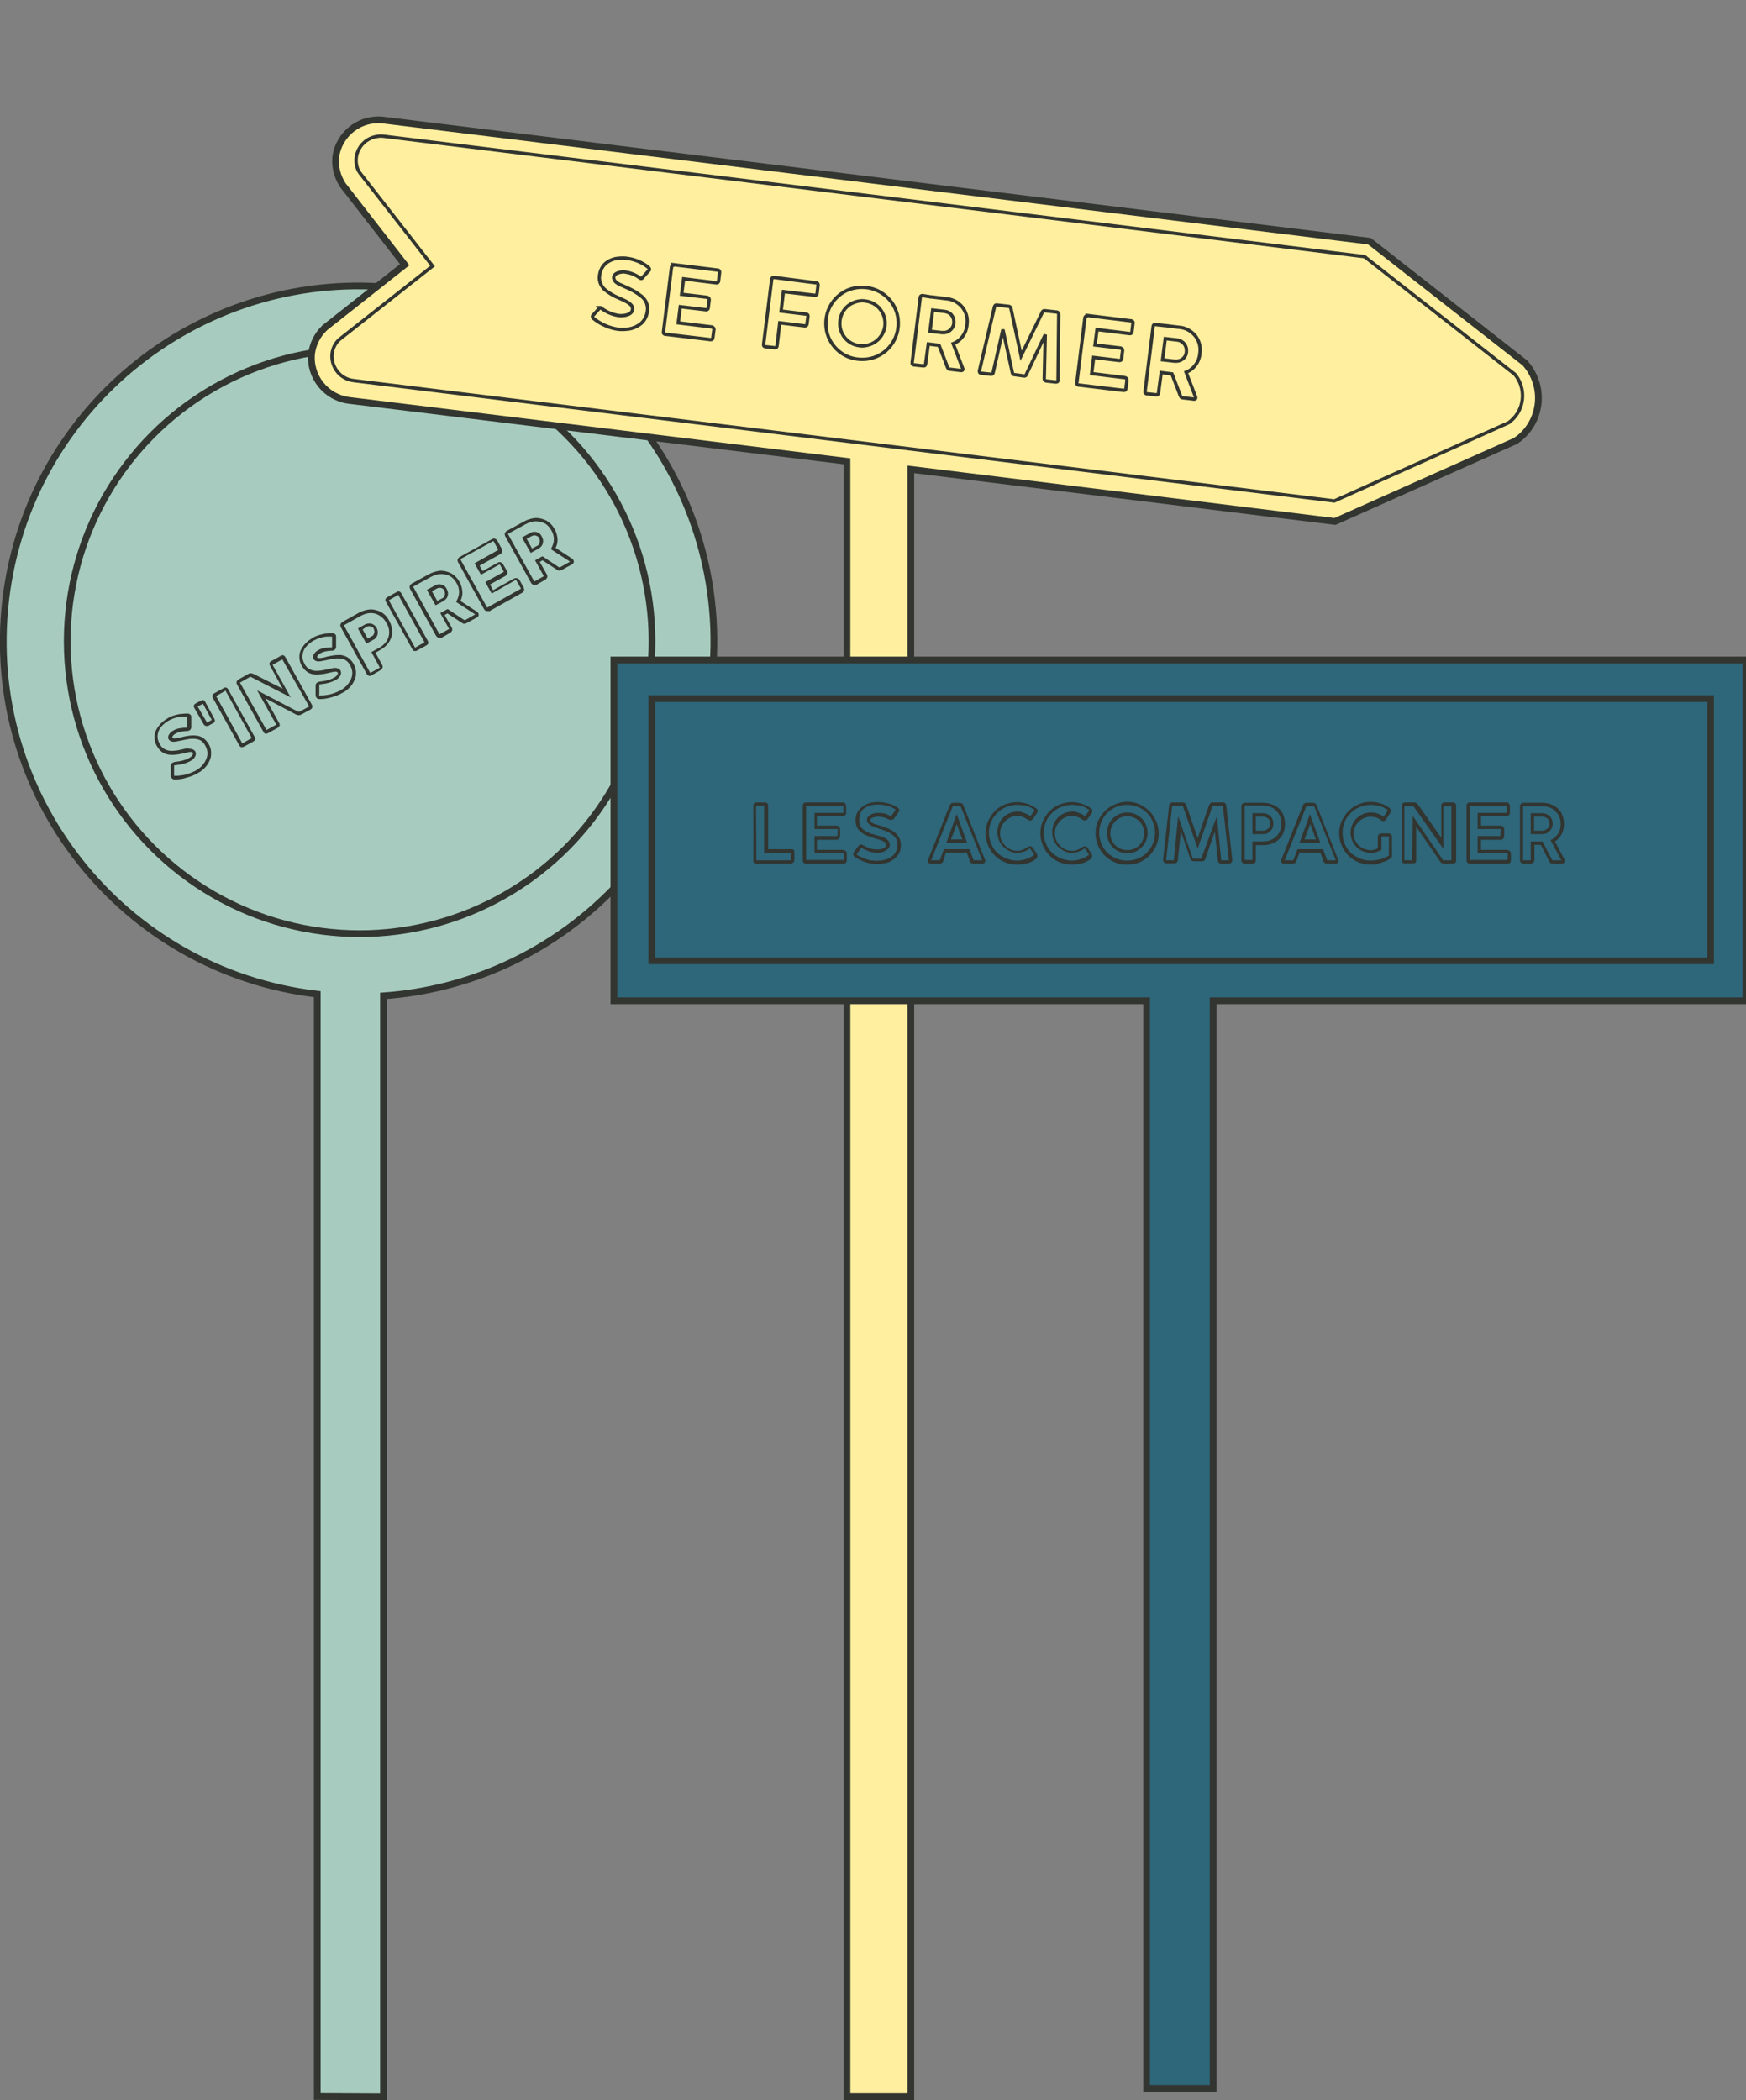 <?xml version="1.0" encoding="utf-8"?>
<!-- Generator: Adobe Illustrator 25.2.1, SVG Export Plug-In . SVG Version: 6.00 Build 0)  -->
<svg version="1.1" id="signs" xmlns="http://www.w3.org/2000/svg" xmlns:xlink="http://www.w3.org/1999/xlink" x="0px" y="0px"
	 viewBox="0 0 519.5 624.9" style="enable-background:new 0 0 519.5 624.9;" xml:space="preserve">
<rect x="0" y="0" width="519.5" height="624.9" fill="#808080" stroke="none"/>
<style type="text/css">
	.st0{fill:#A7CCBF;stroke:#323530;stroke-width:2;}
	.st1{fill:none;stroke:#323530;stroke-width:2;}
	.st2{enable-background:new    ;}
	.st3{fill:#323530;}
	.st4{fill:#FFEF9E;stroke:#323530;stroke-width:2;stroke-miterlimit:10;}
	.st5{fill:#FFEF9E;stroke:#323530;}
	.st6{fill:#2E667A;}
	.st7{fill:none;stroke:#323530;stroke-width:2;stroke-miterlimit:10;}
</style>
<g id="Groupe_CTA" transform="translate(-119 -968.16)">
	<g id="CTA_inspirer" class="sign" transform="translate(120 1053.275)">
		<path id="Union_11" class="st0" d="M93.4,538.7v-328c-58-6.8-99.5-59.3-92.7-117.3S60-6.1,118,0.7S217.4,60,210.7,118
			c-5.9,50.5-46.9,89.6-97.6,93.2v327.6L93.4,538.7L93.4,538.7z"/>
		<circle id="Ellipse_168" class="st1" cx="106" cy="105.7" r="87"/>
		<g class="st2">
			<path class="st3" d="M51.3,146.8c-0.1,0-0.3,0-0.4,0c-0.4,0-0.7-0.2-0.9-0.5l0,0c-0.1-0.2-0.2-0.4-0.2-0.7l0-2.8
				c0-0.4,0.2-0.8,0.6-1c0.2-0.1,0.3-0.1,0.6-0.2c0.8-0.1,1.6-0.2,2.3-0.4c0.7-0.2,1.4-0.4,2-0.8c0.4-0.2,0.8-0.5,1-0.9
				c0.2-0.3,0.1-0.5,0.1-0.6c-0.1-0.1-0.2-0.2-0.3-0.2c-0.2-0.1-0.6-0.1-1,0c-0.4,0.1-1,0.2-1.8,0.4c-1.3,0.3-2.3,0.4-3.2,0.4
				c-0.9,0-1.8-0.2-2.5-0.6c-0.7-0.4-1.4-1.1-1.9-2c-0.6-1-0.8-2.1-0.7-3.2c0.1-1.1,0.6-2,1.3-2.9c0.7-0.9,1.6-1.6,2.6-2.2
				c0.6-0.4,1.4-0.7,2.1-0.9c0.7-0.2,1.4-0.4,2.1-0.4c0.7-0.1,1.3-0.1,1.7-0.1c0.6,0,0.8,0.3,1,0.5c0.1,0.2,0.1,0.4,0.1,0.7l0,2.9
				c0,0.4-0.2,0.7-0.5,0.9c-0.2,0.1-0.4,0.2-0.7,0.2c-0.7,0-1.3,0.1-1.9,0.2c-0.5,0.1-1.1,0.3-1.6,0.6c-0.4,0.2-0.6,0.4-0.8,0.7
				c-0.2,0.3-0.1,0.4-0.1,0.5c0.1,0.2,0.4,0.2,0.6,0.2c0.5,0,1.2-0.1,2.2-0.4c1.3-0.3,2.4-0.5,3.3-0.5c0.9,0,1.8,0.1,2.6,0.5
				c0.8,0.4,1.5,1.1,2.1,2.1c0.6,1,0.8,2.1,0.7,3.3c-0.1,1.1-0.6,2.1-1.3,3.1c-0.7,0.9-1.6,1.7-2.8,2.3c-1,0.6-2.1,1-3.3,1.3
				C53.3,146.7,52.2,146.8,51.3,146.8z M55.5,137.7c0.2,0,0.4,0,0.6,0.1c0.4,0.1,0.8,0.3,1,0.7c0.2,0.4,0.3,0.9-0.1,1.6
				c-0.3,0.5-0.7,0.9-1.3,1.2c-0.7,0.4-1.5,0.7-2.3,0.9c-0.7,0.2-1.6,0.3-2.4,0.4c-0.1,0-0.2,0-0.2,0c0,0,0,0,0,0.1l0,2.8
				c0,0.1,0,0.2,0,0.2l0,0c0,0,0,0,0,0c1.1,0.1,2.2-0.1,3.3-0.3c1.1-0.3,2.1-0.7,3.1-1.2c1-0.6,1.8-1.2,2.4-2.1
				c0.6-0.8,1-1.7,1.1-2.6c0.1-0.9-0.1-1.8-0.6-2.7c-0.4-0.8-1-1.4-1.6-1.7c-0.7-0.3-1.4-0.4-2.2-0.4c-0.8,0-1.9,0.2-3.2,0.5
				c-1.1,0.2-1.9,0.4-2.4,0.4c-0.9,0-1.3-0.4-1.5-0.7c-0.2-0.3-0.3-0.8,0.1-1.5c0.3-0.4,0.6-0.8,1.2-1.1c0.6-0.4,1.3-0.6,1.9-0.7
				c0.6-0.1,1.3-0.2,2-0.2c0.2,0,0.3,0,0.3-0.1l0-3c0-0.2,0-0.2,0-0.2h0c0,0,0,0-0.2,0c-0.4,0-0.9,0-1.5,0c-0.6,0.1-1.3,0.2-1.9,0.4
				c-0.7,0.2-1.3,0.5-1.9,0.8c-0.9,0.5-1.7,1.2-2.3,1.9c-0.6,0.7-0.9,1.6-1,2.4c-0.1,0.9,0.1,1.7,0.6,2.6c0.4,0.8,0.9,1.3,1.5,1.6
				c0.6,0.3,1.2,0.5,2,0.5c0.8,0,1.9-0.1,3-0.4c0.8-0.2,1.4-0.3,1.9-0.4C55.1,137.7,55.3,137.7,55.5,137.7z"/>
			<path class="st3" d="M60.4,130.9c-0.2,0-0.3-0.1-0.4-0.1c-0.1-0.1-0.3-0.2-0.4-0.4l-2.8-4.9c-0.2-0.3-0.2-0.6-0.1-0.7
				c0-0.2,0.2-0.4,0.5-0.6l1.7-0.9c0.4-0.2,0.7-0.1,0.8,0c0.2,0.1,0.3,0.2,0.4,0.5l2.7,5c0.1,0.2,0.2,0.5,0.1,0.7
				c0,0.2-0.1,0.4-0.4,0.5l-1.6,0.9C60.7,130.9,60.5,130.9,60.4,130.9z M57.8,125.1l2.8,4.8l1.4-0.8l-2.6-4.8L57.8,125.1z"/>
			<path class="st3" d="M71,137.2c-0.1,0-0.2,0-0.2,0c-0.2,0-0.4-0.2-0.6-0.5l-7.9-14.2c-0.3-0.5-0.1-1,0.4-1.3l2.9-1.6
				c0.3-0.2,0.6-0.2,0.7-0.1c0.2,0,0.4,0.2,0.6,0.5l7.9,14.2c0.2,0.3,0.2,0.6,0.1,0.7c0,0.2-0.2,0.4-0.5,0.6l-2.9,1.6
				C71.3,137.1,71.2,137.2,71,137.2z M63.3,122l7.8,14.1l2.8-1.6l-7.8-14.1L63.3,122z"/>
			<path class="st3" d="M78.2,133.2c-0.1,0-0.2,0-0.2,0c-0.2,0-0.4-0.2-0.6-0.5l-7.9-14.2c-0.2-0.3-0.1-0.6-0.1-0.8
				c0.1-0.2,0.2-0.4,0.5-0.6l3-1.7c0.3-0.2,0.8-0.3,1.5,0l8.7,4.4l-3.8-6.9c-0.2-0.3-0.2-0.6-0.1-0.7c0-0.2,0.2-0.4,0.5-0.6l2.9-1.6
				c0.3-0.2,0.6-0.2,0.7-0.1h0c0.2,0,0.4,0.2,0.6,0.5l7.9,14.2c0.2,0.3,0.1,0.6,0.1,0.8c-0.1,0.2-0.2,0.4-0.5,0.6l-2.8,1.5
				c-0.3,0.2-0.9,0.3-1.5,0l-9.1-4.8l4.1,7.4c0.2,0.3,0.1,0.6,0.1,0.7c-0.1,0.2-0.2,0.4-0.5,0.6l-2.9,1.6
				C78.5,133.2,78.3,133.2,78.2,133.2z M73.6,116.3c-0.1,0-0.2,0-0.2,0l-3,1.7l7.9,14.1l2.9-1.6l-5.7-10.2l12.1,6.3
				c0.3,0.1,0.4,0.1,0.6,0l2.8-1.5L83,111.1l-2.9,1.6l5.4,9.7L74,116.5C73.8,116.4,73.7,116.3,73.6,116.3z"/>
			<path class="st3" d="M94.4,122.9c-0.1,0-0.3,0-0.4,0c-0.4,0-0.7-0.2-0.9-0.5l0,0c-0.1-0.2-0.2-0.4-0.2-0.7l0-2.8
				c0-0.4,0.2-0.8,0.6-1c0.2-0.1,0.3-0.1,0.6-0.2c0.8-0.1,1.6-0.2,2.3-0.4c0.7-0.2,1.4-0.4,2-0.8c0.4-0.2,0.8-0.5,1-0.9
				c0.2-0.3,0.1-0.5,0.1-0.6c-0.1-0.1-0.2-0.2-0.3-0.2c-0.2-0.1-0.6-0.1-1,0c-0.4,0.1-1.1,0.2-1.8,0.4c-1.3,0.3-2.4,0.4-3.2,0.4
				c-1,0-1.8-0.2-2.5-0.6c-0.7-0.4-1.4-1.1-1.9-2c-0.6-1-0.8-2.1-0.7-3.2c0.1-1.1,0.6-2,1.3-2.9c0.7-0.9,1.6-1.6,2.6-2.2
				c0.6-0.4,1.4-0.7,2.1-0.9c0.7-0.2,1.5-0.4,2.1-0.4c0.7-0.1,1.2-0.1,1.7-0.1c0.6,0,0.8,0.3,1,0.5c0.1,0.2,0.1,0.4,0.1,0.7l0,2.9
				c0,0.4-0.2,0.7-0.5,0.9c-0.2,0.1-0.4,0.2-0.7,0.2c-0.7,0-1.3,0.1-1.9,0.2c-0.5,0.1-1.1,0.3-1.6,0.6c-0.4,0.2-0.6,0.4-0.8,0.7
				c-0.2,0.3-0.1,0.4-0.1,0.5c0.1,0.2,0.4,0.2,0.6,0.2c0.5,0,1.2-0.1,2.2-0.4c1.3-0.3,2.4-0.5,3.3-0.5c0.9-0.1,1.8,0.1,2.6,0.5
				c0.8,0.4,1.5,1.1,2.1,2.1c0.6,1.1,0.8,2.1,0.7,3.3c-0.1,1.1-0.6,2.1-1.3,3.1c-0.7,0.9-1.6,1.7-2.8,2.3c-1,0.6-2.2,1-3.3,1.3
				C96.4,122.7,95.4,122.9,94.4,122.9z M93.9,121.8C93.9,121.9,93.9,121.9,93.9,121.8c1.1,0.1,2.2-0.1,3.3-0.3
				c1.1-0.3,2.1-0.7,3.1-1.2c1-0.6,1.8-1.2,2.4-2.1c0.6-0.8,1-1.7,1.1-2.6c0.1-0.9-0.1-1.8-0.6-2.7c-0.4-0.8-1-1.4-1.6-1.7
				c-0.7-0.3-1.4-0.4-2.2-0.4c-0.8,0-1.9,0.2-3.2,0.5c-1.1,0.2-1.9,0.4-2.4,0.4c-0.9,0-1.3-0.4-1.5-0.7c-0.2-0.3-0.3-0.8,0.1-1.5
				c0.3-0.4,0.6-0.8,1.2-1.1c0.6-0.4,1.3-0.6,1.9-0.7c0.6-0.1,1.3-0.2,2-0.2c0.2,0,0.3,0,0.3-0.1l0-2.9c0-0.2,0-0.2,0-0.2
				c0,0,0,0-0.2,0c-0.4,0-0.9,0-1.5,0c-0.6,0.1-1.3,0.2-1.9,0.4c-0.7,0.2-1.3,0.5-1.9,0.8c-0.9,0.5-1.7,1.2-2.3,1.9
				c-0.6,0.7-0.9,1.6-1,2.4c-0.1,0.9,0.1,1.7,0.6,2.6c0.4,0.8,0.9,1.3,1.5,1.6c0.6,0.3,1.2,0.5,2,0.5c0.8,0,1.8-0.1,3-0.4
				c0.8-0.2,1.4-0.3,1.9-0.4c0.5-0.1,0.9-0.1,1.3,0c0.4,0.1,0.8,0.3,1,0.7c0.2,0.4,0.3,0.9-0.1,1.6c-0.3,0.5-0.7,0.9-1.3,1.2
				c-0.7,0.4-1.5,0.7-2.3,0.9c-0.7,0.2-1.6,0.3-2.4,0.4c-0.1,0-0.2,0-0.2,0c0,0,0,0,0,0.1l0,2.8C93.9,121.8,93.9,121.8,93.9,121.8z"
				/>
			<path class="st3" d="M109.1,116c-0.1,0-0.2,0-0.3,0c-0.2-0.1-0.5-0.2-0.7-0.6l-7.7-13.9c-0.1-0.3-0.2-0.6-0.1-0.8
				c0.1-0.3,0.3-0.5,0.5-0.7l5-2.8c1.1-0.6,2.3-0.9,3.4-1l0,0c1.1,0,2.2,0.3,3.2,0.8c1,0.6,1.8,1.4,2.4,2.6c0.6,1.1,0.9,2.2,0.9,3.3
				c0,1.1-0.4,2.2-1,3.1c-0.6,0.9-1.5,1.7-2.6,2.3l-1.4,0.8l2,3.6c0.2,0.4,0.2,0.7,0.1,0.9c-0.1,0.2-0.2,0.5-0.6,0.7l-2.6,1.5
				C109.5,116,109.3,116,109.1,116z M109.3,97.3c-1,0-1.9,0.3-2.9,0.8l-5,2.8c-0.1,0.1-0.1,0.1,0,0.2l7.7,13.9
				c0,0.1,0.1,0.1,0.1,0.1l2.7-1.5c0.1,0,0.1-0.1,0.1-0.1l-2.5-4.6l2.2-1.2c1-0.5,1.7-1.2,2.3-2c0.5-0.8,0.8-1.7,0.8-2.6
				c0-0.9-0.2-1.9-0.8-2.8c-0.5-1-1.2-1.7-2-2.2C111.1,97.5,110.2,97.3,109.3,97.3L109.3,97.3z M108,106.4l-2.5-4.5l2.1-1.2
				c0.4-0.2,0.9-0.3,1.3-0.3c0.5,0,0.9,0.1,1.3,0.4c0.4,0.2,0.7,0.6,0.9,1c0.2,0.4,0.3,0.9,0.3,1.3c0,0.4-0.1,0.9-0.4,1.3l0,0
				c-0.2,0.4-0.6,0.7-1,0.9L108,106.4z M106.9,102.2l1.5,2.7l1.2-0.7c0.3-0.1,0.5-0.3,0.6-0.6l0,0c0.1-0.2,0.2-0.5,0.2-0.8
				c0-0.3-0.1-0.5-0.2-0.8c-0.1-0.3-0.3-0.5-0.6-0.6c-0.2-0.1-0.5-0.2-0.8-0.2c-0.3,0-0.5,0.1-0.8,0.2L106.9,102.2z"/>
			<path class="st3" d="M122.5,108.6c-0.1,0-0.2,0-0.2,0c-0.2,0-0.4-0.2-0.6-0.5l-7.9-14.2c-0.2-0.3-0.2-0.6-0.1-0.7
				c0-0.2,0.2-0.4,0.5-0.6l2.9-1.6c0.5-0.3,1-0.1,1.3,0.4l7.9,14.2c0.1,0.3,0.2,0.5,0.1,0.7c0,0.2-0.2,0.4-0.5,0.6l-2.9,1.6
				C122.8,108.6,122.6,108.6,122.5,108.6z M114.7,93.5l7.8,14.1l2.8-1.6l-7.8-14.1L114.7,93.5z M125.4,106
				C125.4,106.1,125.4,106.1,125.4,106l0.4-0.2L125.4,106z"/>
			<path class="st3" d="M129.7,104.6c-0.1,0-0.2,0-0.3,0c-0.2-0.1-0.5-0.2-0.7-0.6l-7.7-13.9c-0.1-0.3-0.2-0.6-0.1-0.8
				c0.1-0.3,0.3-0.5,0.5-0.7l5.3-2.9c1.1-0.6,2.3-0.9,3.4-1c1.1,0,2.2,0.3,3.2,0.8c1,0.6,1.8,1.4,2.4,2.5c0.6,1,0.8,2,0.9,3.1
				c0,0.9-0.2,1.8-0.6,2.6l4.9,3.2c0.1,0.1,0.3,0.2,0.4,0.4l0,0c0.1,0.2,0.2,0.5,0.1,0.7c-0.1,0.3-0.2,0.5-0.5,0.6l-3.1,1.7
				c-0.2,0.1-0.5,0.2-0.7,0.2c-0.2,0-0.4-0.1-0.7-0.3l-4.3-2.8l-0.8,0.5l2.1,3.7c0.2,0.4,0.2,0.7,0.1,0.9c-0.1,0.2-0.2,0.5-0.6,0.7
				l-2.6,1.5C130.1,104.6,129.9,104.6,129.7,104.6z M130.3,85.7c0,0-0.1,0-0.1,0c-1,0-1.9,0.3-2.9,0.8l-5.3,2.9
				c-0.1,0.1-0.1,0.1,0,0.2l7.7,13.9c0,0.1,0.1,0.1,0.1,0.1l2.7-1.5c0.1,0,0.1-0.1,0.1-0.1l-2.6-4.7l2.2-1.2l4.8,3.2
				c0.2,0.1,0.3,0.1,0.3,0.1c0,0,0,0,0.1,0l3-1.7l-5.7-3.7l0.2-0.4c0.4-0.8,0.7-1.6,0.7-2.5c0-0.9-0.2-1.8-0.7-2.6
				c-0.5-1-1.2-1.7-2-2.2C132,85.9,131.2,85.7,130.3,85.7z M128.6,95l-2.6-4.6l2.4-1.3c0.8-0.5,1.8-0.5,2.6,0c0.4,0.2,0.7,0.6,0.9,1
				c0.2,0.4,0.4,0.9,0.4,1.3c0,0.5-0.1,0.9-0.3,1.3c-0.2,0.4-0.6,0.7-1,1L128.6,95z M127.5,90.8l1.6,2.9l1.5-0.8
				c0.3-0.1,0.5-0.3,0.6-0.6c0.1-0.2,0.2-0.5,0.2-0.8c0-0.3-0.1-0.6-0.2-0.9c-0.2-0.3-0.3-0.5-0.6-0.6c-0.5-0.3-1-0.3-1.6,0
				L127.5,90.8z"/>
			<path class="st3" d="M144,96.7c-0.1,0-0.2,0-0.3,0c-0.2-0.1-0.5-0.2-0.7-0.6l-7.7-13.9c-0.2-0.4-0.2-0.7-0.1-0.9
				c0.1-0.2,0.2-0.5,0.6-0.7l9.6-5.3c0.4-0.2,0.7-0.2,0.9-0.1c0.2,0.1,0.5,0.2,0.7,0.6l1.3,2.4c0.2,0.4,0.2,0.7,0.1,0.9
				c-0.1,0.2-0.2,0.5-0.6,0.7l-6.1,3.4l0.9,1.6l4.5-2.5c0.4-0.2,0.7-0.2,0.9-0.1c0.2,0.1,0.5,0.2,0.7,0.6l1.1,1.9
				c0.2,0.4,0.2,0.7,0.1,0.9c-0.1,0.3-0.3,0.5-0.6,0.7l-4.5,2.5l0.9,1.7l6.1-3.4c0.3-0.2,0.7-0.2,1-0.2c0.3,0.1,0.6,0.3,0.8,0.6
				l1.2,2.2c0.2,0.4,0.2,0.7,0.1,0.9c-0.1,0.2-0.2,0.5-0.6,0.7l-9.8,5.5C144.4,96.6,144.2,96.7,144,96.7z M136.2,81.7l7.7,13.9
				c0.1,0.1,0.1,0.1,0.2,0l9.8-5.5c0.1,0,0.1-0.1,0.1-0.1l-1.3-2.3c-0.1-0.1-0.1-0.1-0.2-0.2c0,0-0.1,0-0.3,0.1l-6.9,3.9l-1.9-3.4
				l5.4-3c0.1,0,0.1-0.1,0.1-0.1l-1.1-2c0,0,0-0.1-0.1-0.1c0,0-0.1,0-0.2,0l-5.4,3l-1.9-3.4l6.9-3.9c0.1,0,0.1-0.1,0.1-0.1
				c0,0,0,0,0-0.1l-1.3-2.4c0-0.1-0.1-0.1-0.1-0.1c0,0,0,0-0.1,0l-9.6,5.3c-0.1,0-0.1,0.1-0.1,0.1C136.2,81.6,136.2,81.6,136.2,81.7
				z"/>
			<path class="st3" d="M158,88.9c-0.1,0-0.2,0-0.3,0c-0.3-0.1-0.5-0.3-0.7-0.6l-7.7-13.9c-0.1-0.3-0.2-0.6-0.1-0.8
				c0.1-0.3,0.3-0.5,0.5-0.7L155,70c1.1-0.6,2.3-0.9,3.4-1c1.1,0,2.2,0.3,3.2,0.8c1,0.6,1.8,1.4,2.4,2.5c0.6,1,0.8,2,0.9,3.1
				c0,0.9-0.2,1.8-0.6,2.5l4.9,3.2c0.1,0.1,0.3,0.2,0.4,0.4c0.1,0.2,0.2,0.5,0.1,0.7c-0.1,0.3-0.2,0.5-0.5,0.6l-3.1,1.7
				c-0.2,0.1-0.5,0.2-0.7,0.2c-0.2,0-0.4-0.1-0.7-0.3l-4.3-2.8l-0.8,0.5l2.1,3.7c0.2,0.4,0.2,0.7,0.1,0.9c-0.1,0.2-0.2,0.5-0.6,0.7
				l-2.6,1.5C158.3,88.9,158.1,88.9,158,88.9z M158.5,70c0,0-0.1,0-0.1,0c-1,0-1.9,0.3-2.9,0.8l-5.3,2.9c-0.1,0.1-0.1,0.1,0,0.2
				l7.7,13.9c0,0.1,0.1,0.1,0.1,0.1l2.7-1.5c0.1,0,0.1-0.1,0.1-0.1l-2.6-4.7l2.2-1.2l4.8,3.2c0.2,0.1,0.3,0.1,0.3,0.1c0,0,0,0,0.1,0
				l3-1.7l-5.7-3.7l0.2-0.4c0.4-0.8,0.7-1.6,0.7-2.5c0-0.9-0.2-1.8-0.7-2.6c-0.5-1-1.2-1.7-2-2.2C160.3,70.3,159.4,70,158.5,70z
				 M168.6,82.1L168.6,82.1l0.4-0.2L168.6,82.1z M168.6,82L168.6,82L168.6,82L168.6,82z M156.9,79.4l-2.6-4.6l2.4-1.3
				c0.8-0.5,1.8-0.5,2.6,0c0.4,0.2,0.7,0.6,0.9,1c0.2,0.4,0.4,0.9,0.4,1.3c0,0.5-0.1,0.9-0.3,1.3c-0.2,0.4-0.6,0.7-1,1L156.9,79.4z
				 M155.7,75.2l1.6,2.9l1.5-0.8c0.3-0.1,0.5-0.3,0.6-0.6c0.1-0.2,0.2-0.5,0.2-0.8c0-0.3-0.1-0.6-0.2-0.9c-0.2-0.3-0.3-0.5-0.6-0.6
				c-0.5-0.3-1-0.3-1.6,0L155.7,75.2z"/>
		</g>
	</g>
	<g id="CTA_former" class="sign" transform="translate(210.006 968.721)">
		<path id="Union_21" class="st4" d="M161,623.3V136.7L13,118.6c-7-0.8-12-7.1-11.3-14c0.4-2.8,1.7-5.5,3.8-7.5l0.2-0.2l23.7-18.7
			L10.9,54.4l-0.1-0.2c-1.5-2.4-2.2-5.3-1.9-8.1c1-7,7.4-11.8,14.3-10.9l293.2,36l1.2,0.9l45.2,35.4l0.4,0.5
			c5.4,6.6,4.5,16.3-2,21.7c-0.2,0.2-0.5,0.4-0.7,0.5l-0.5,0.4l-53.8,24L180,139.1v484.2L161,623.3z"/>
		<path id="Soustraction_13" class="st5" d="M306,148.5L306,148.5L14.3,112.7c-4-0.4-6.9-4-6.5-8c0.2-1.6,0.9-3.1,2.1-4.2l27.8-21.9
			L16,50.8c-0.9-1.3-1.2-3-1-4.6c0.5-3.3,3.1-5.8,6.4-6.2c0.6-0.1,1.3-0.1,1.9,0L315,75.8l0,0l44.7,35c3.5,4.2,3,10.5-1.3,14
			c-0.2,0.1-0.3,0.3-0.5,0.4L306,148.5L306,148.5z M254.5,110.3L254.5,110.3l3.2,0.4l2.5,6.5c0.2,0.4,0.3,0.6,0.7,0.6l3.4,0.4h0.1
			c0.1,0,0.3-0.1,0.3-0.2c0.1-0.1,0.1-0.3,0-0.5l-2.8-7.3c2.3-0.9,3.9-3.1,4.1-5.6c0.3-1.9-0.2-3.8-1.4-5.3c-1.3-1.5-3-2.4-5-2.5
			l-4-0.5h-0.3c-0.4-0.1-1.1-0.1-1.8-0.2l-0.7-0.1c-0.1,0-0.1,0-0.2,0c-0.3,0-0.5,0.3-0.5,0.6l-2.4,19.3c-0.1,0.3,0.1,0.6,0.4,0.7
			h0.1l2.8,0.3c0.1,0,0.1,0,0.2,0c0.3,0,0.5-0.3,0.5-0.6L254.5,110.3z M232.3,93.5c-0.3,0-0.5,0.3-0.5,0.5l-2.4,19.3
			c-0.1,0.3,0.1,0.6,0.4,0.7h0.1l13.4,1.6c0.1,0,0.1,0,0.2,0c0.3,0,0.5-0.3,0.5-0.6l0.3-2.3c0-0.2,0-0.4-0.1-0.6
			c-0.2-0.2-0.4-0.3-0.6-0.3l-9.8-1.2l0.6-4.8l7.6,0.9c0.1,0,0.2,0,0.2,0c0.3,0,0.5-0.3,0.5-0.5l0.3-2.4c0-0.2,0-0.3-0.1-0.5
			c-0.1-0.1-0.3-0.2-0.5-0.3l-7.6-0.9l0.6-4.6l9.7,1.2c0.1,0,0.1,0,0.2,0c0.3,0,0.5-0.3,0.5-0.6l0.3-2.5c0.1-0.3-0.1-0.6-0.5-0.7
			h-0.1l-13.1-1.6C232.4,93.5,232.4,93.5,232.3,93.5z M220,99L220,99l-0.3,13.1c0,0.4,0.2,0.6,0.6,0.7l2.8,0.3c0.1,0,0.2,0,0.2,0
			c0.3,0,0.5-0.2,0.5-0.6L224,93c0-0.4-0.2-0.6-0.5-0.7l-3.6-0.4c-0.1,0-0.2,0-0.2,0c-0.3,0-0.5,0.2-0.6,0.5l-6.3,12.9l-3-14
			c0-0.4-0.3-0.6-0.6-0.7l-3.6-0.4c-0.1,0-0.1,0-0.2,0c-0.2,0-0.4,0.2-0.5,0.5l-4.5,19.1c0,0.2,0,0.3,0.1,0.5
			c0.1,0.1,0.3,0.2,0.5,0.2l2.8,0.3c0.1,0,0.1,0,0.2,0c0.3,0,0.4-0.2,0.5-0.5l2.9-12.8l2.8,12.8c0.1,0.4,0.2,0.6,0.6,0.6l2.9,0.4
			c0.1,0,0.1,0,0.2,0c0.2,0,0.4-0.2,0.5-0.5L220,99z M185.2,101.8L185.2,101.8l3.2,0.4l2.5,6.5c0.2,0.4,0.3,0.6,0.7,0.6l3.4,0.4h0.1
			c0.1,0,0.3-0.1,0.3-0.2c0.1-0.1,0.1-0.3,0-0.5l-2.8-7.3c2.3-0.9,3.9-3.1,4.1-5.6c0.3-1.9-0.2-3.8-1.4-5.3c-1.3-1.5-3-2.4-5-2.5
			l-4-0.5c-0.1,0-0.2,0-0.4,0l-0.4-0.1c-0.3,0-0.8-0.1-1.3-0.2l-0.7-0.1c-0.1,0-0.1,0-0.2,0c-0.3,0-0.5,0.3-0.5,0.6l-2.4,19.3
			c0,0.2,0,0.4,0.1,0.5s0.3,0.2,0.4,0.2l2.8,0.3c0.1,0,0.1,0,0.2,0c0.3,0,0.5-0.3,0.5-0.6L185.2,101.8L185.2,101.8z M164.1,85
			c-5.9,0.7-10,6.1-9.3,12c0.6,4.9,4.5,8.8,9.4,9.3c0.9,0.1,1.8,0.1,2.7,0c5.9-0.7,10-6.1,9.3-12c-0.6-4.9-4.5-8.7-9.4-9.3
			C165.9,84.9,165,84.9,164.1,85L164.1,85z M139.1,82c-0.3,0-0.4,0.2-0.5,0.6l-2.4,19.3c0,0.2,0,0.4,0.1,0.5s0.3,0.2,0.4,0.2
			l2.8,0.3c0.1,0,0.1,0,0.2,0c0.3,0,0.5-0.3,0.5-0.6l0.8-6.8l7.4,0.9c0.1,0,0.2,0,0.2,0c0.3,0,0.5-0.3,0.5-0.5l0.3-2.3
			c0-0.2,0-0.3-0.1-0.5c-0.1-0.1-0.3-0.2-0.5-0.2l-7.4-0.9l0.7-5.8l9.3,1.1c0.1,0,0.1,0,0.2,0c0.3,0,0.5-0.3,0.5-0.5l0.3-2.5
			c0-0.2,0-0.3-0.1-0.5c-0.1-0.1-0.3-0.2-0.5-0.2L139.4,82C139.3,82,139.2,82,139.1,82L139.1,82z M109.3,78.4
			c-0.3,0-0.5,0.3-0.5,0.5l-2.4,19.3c0,0.2,0,0.4,0.1,0.5s0.3,0.2,0.5,0.2l13.4,1.6c0.1,0,0.1,0,0.2,0c0.3,0,0.5-0.3,0.5-0.6
			l0.3-2.3c0.1-0.4-0.2-0.8-0.7-0.9h-0.1l-9.8-1.2l0.6-4.8l7.6,0.9c0.1,0,0.2,0,0.2,0c0.3,0,0.5-0.3,0.5-0.5l0.3-2.4
			c0-0.2,0-0.3-0.1-0.5c-0.1-0.1-0.3-0.2-0.5-0.3l-7.6-0.9l0.6-4.6l9.7,1.2c0.1,0,0.1,0,0.2,0c0.3,0,0.5-0.3,0.5-0.6l0.3-2.5
			c0-0.2,0-0.3-0.1-0.5c-0.1-0.1-0.3-0.2-0.5-0.2l-13.1-1.6C109.5,78.4,109.4,78.4,109.3,78.4L109.3,78.4z M87.7,91
			c-0.2,0-0.3,0.1-0.4,0.2l-1.8,2c-0.3,0.2-0.3,0.6,0,0.9l0.1,0.1c2.1,1.7,4.6,2.8,7.2,3.2c0.9,0.1,1.8,0.1,2.7,0
			c1.5-0.1,2.9-0.7,4.1-1.6c1.1-0.9,1.8-2.2,2-3.7c0.3-1.6-0.3-3.3-1.6-4.4c-1.5-1.2-3.2-2.2-5-2.9l-0.4-0.2c-1.5-0.6-3.1-1.3-3-2.7
			c0.1-0.8,0.9-1.3,2.2-1.5c0.4-0.1,0.9-0.1,1.3,0c1.5,0.2,3,0.8,4.2,1.7c0.2,0.1,0.3,0.2,0.5,0.2s0.3-0.1,0.4-0.3l1.8-2
			c0.3-0.2,0.3-0.6,0-0.9c0,0,0,0-0.1-0.1c-1.8-1.5-4.1-2.4-6.4-2.7c-0.9-0.1-1.7-0.1-2.6,0c-1.4,0.1-2.7,0.7-3.7,1.5
			c-1,0.9-1.6,2.1-1.8,3.5c-0.3,1.5,0.3,3.1,1.4,4.2c1.3,1.1,2.8,2,4.3,2.6c2.3,1,4.3,1.9,4.1,3.4c-0.1,1-1,1.6-2.5,1.8
			c-0.6,0.1-1.2,0.1-1.8,0C91,93,89.3,92.2,87.7,91C88,91,87.9,91,87.7,91L87.7,91z M259.3,106.9c-0.3,0-0.6,0-0.9,0l-3.5-0.4
			l0.8-6.3l3.5,0.4c0.9,0.1,1.6,0.5,2.2,1.2c0.5,0.7,0.7,1.5,0.6,2.4C261.9,105.6,260.8,106.7,259.3,106.9L259.3,106.9z
			 M166.4,102.3c-0.6,0.1-1.1,0.1-1.7,0c-3.6-0.4-6.2-3.7-5.8-7.3v-0.1c0.2-1.5,0.8-2.9,1.9-4c1-1,2.4-1.7,3.9-1.9
			c0.6-0.1,1.1-0.1,1.7,0c3.7,0.4,6.3,3.7,5.9,7.4C171.9,99.5,169.5,101.9,166.4,102.3z M190.1,98.4c-0.3,0-0.6,0-0.9,0l-3.5-0.4
			l0.8-6.3l3.5,0.4c0.9,0.1,1.7,0.5,2.2,1.2s0.7,1.5,0.6,2.4C192.6,97.1,191.5,98.2,190.1,98.4L190.1,98.4z"/>
	</g>
	<g id="CTA_accompagner" class="sign" transform="translate(301.654 1164.539)">
		<g id="Union_12">
			<g>
				<polygon class="st6" points="158.5,425 158.5,101.4 0,101.4 0,0 336.8,0 336.8,101.4 178.3,101.4 178.3,425 				"/>
				<path class="st3" d="M335.8,1v99.4H178.3h-1v1V424h-17.8V101.4v-1h-1H1V1H335.8 M337.8-1h-2H1h-2v2v99.4v2h2h156.5V424v2h2h17.8
					h2v-2V102.4h156.5h2v-2V1V-1L337.8-1z"/>
			</g>
		</g>
		<path id="Soustraction_31" class="st7" d="M326.3,89.5h-315v-78h315V89.5L326.3,89.5L326.3,89.5L326.3,89.5L326.3,89.5z"/>
		<g class="st2">
			<path class="st3" d="M52.7,60.6H42.3c-0.3,0-0.5-0.1-0.6-0.2s-0.2-0.3-0.2-0.6V43.3c0-0.3,0.1-0.5,0.2-0.6
				c0.1-0.1,0.3-0.3,0.7-0.3h2.6c0.3,0,0.5,0.1,0.7,0.3c0.1,0.1,0.2,0.3,0.2,0.6v13h7c0.3,0,0.5,0.1,0.6,0.2s0.2,0.3,0.2,0.6v2.4
				c0,0.3-0.1,0.5-0.3,0.7C53.2,60.4,53,60.6,52.7,60.6z M42.4,59.6l10.2,0l0-2.2l-7.9,0V43.4l-2.4,0L42.4,59.6z"/>
			<path class="st3" d="M68.3,60.6H57.2c-0.6,0-1-0.4-1-1V43.4c0-0.6,0.4-1,1-1h10.9c0.4,0,0.6,0.1,0.7,0.3c0.1,0.1,0.3,0.4,0.3,0.7
				v2.1c0,0.4-0.2,0.6-0.3,0.7s-0.4,0.3-0.8,0.3h-7.6v2.8h5.8c0.3,0,0.6,0.1,0.8,0.3c0.2,0.1,0.3,0.4,0.3,0.8v2
				c0,0.4-0.2,0.6-0.3,0.8c-0.2,0.2-0.5,0.3-0.8,0.3h-5.8v3h7.6c0.4,0,0.6,0.1,0.9,0.3c0.2,0.1,0.4,0.4,0.4,0.9l0,1.9
				c0,0.4-0.2,0.6-0.3,0.8C68.9,60.5,68.6,60.6,68.3,60.6z M57.2,43.4L57.2,43.4l0,16.1l11.2,0l0.1-2c0,0,0-0.1,0-0.1
				c0,0-0.1,0-0.2,0h-8.6v-5h6.8l0.1-2.1c0,0,0,0-0.1,0h-6.8v-4.8h8.6l0-2.1L57.2,43.4z"/>
			<path class="st3" d="M78.3,60.7c-1.2,0-2.3-0.2-3.3-0.5c-1-0.3-2.1-0.8-3.2-1.5c-0.5-0.3-0.6-0.7-0.6-0.9c0-0.2,0.1-0.4,0.2-0.6
				l1.3-1.8c0.3-0.4,0.6-0.5,0.8-0.5c0.2,0,0.4,0.1,0.6,0.2c0.5,0.3,1.2,0.6,1.9,0.9c1.2,0.4,2.6,0.5,3.7,0.2c0.4-0.1,0.8-0.3,1-0.5
				c0.2-0.2,0.3-0.4,0.3-0.7c0-0.3-0.1-0.5-0.3-0.7c-0.3-0.2-0.7-0.5-1.1-0.6c-0.5-0.2-1.1-0.4-1.9-0.6c-1.2-0.4-2.2-0.7-3-1.1
				c-0.8-0.4-1.5-1-2-1.6c-0.5-0.7-0.8-1.6-0.8-2.7c0-1.1,0.3-2.1,0.9-2.9c0.6-0.8,1.4-1.4,2.4-1.9c1.8-0.8,4.2-0.8,6.5-0.2
				c1.1,0.3,1.9,0.7,2.7,1.2c0.4,0.3,0.5,0.6,0.5,0.8c0,0.2-0.1,0.4-0.2,0.6l-1.3,1.8c-0.3,0.4-0.6,0.5-0.9,0.5
				c-0.2,0-0.4,0-0.6-0.1c-0.7-0.3-1.2-0.6-1.7-0.7c-0.5-0.1-1-0.2-1.7-0.2c-0.4,0-0.8,0.1-1.2,0.2c-0.3,0.1-0.6,0.3-0.8,0.4
				c-0.2,0.2-0.2,0.4-0.2,0.5c0,0.2,0.1,0.4,0.2,0.5c0.2,0.2,0.5,0.3,0.8,0.5c0.3,0.1,0.8,0.3,1.3,0.4l0.3,0.1
				c1.4,0.4,2.5,0.8,3.4,1.3c0.9,0.5,1.7,1,2.2,1.8c0.6,0.8,0.9,1.7,0.9,2.8c0,1.2-0.3,2.2-1,3.1c-0.7,0.9-1.6,1.5-2.7,2
				C80.7,60.5,79.5,60.7,78.3,60.7z M72.2,57.9c1.1,0.7,2.1,1.1,3,1.4c1.9,0.6,4.3,0.6,6.2-0.1c0.9-0.4,1.7-0.9,2.2-1.7
				c0.5-0.7,0.8-1.5,0.8-2.5c0-0.9-0.2-1.6-0.7-2.2c-0.5-0.6-1.1-1.1-1.9-1.5c-0.8-0.4-1.9-0.8-3.2-1.2L78.4,50
				c-0.6-0.2-1.1-0.3-1.4-0.5c-0.4-0.2-0.8-0.4-1.1-0.7c-0.4-0.3-0.6-0.8-0.6-1.2c0-0.5,0.2-0.9,0.6-1.2c0.3-0.3,0.7-0.5,1.2-0.7
				c0.5-0.1,1-0.2,1.5-0.2c0.8,0,1.4,0.1,2,0.2c0.5,0.2,1.2,0.4,1.8,0.8c0.1,0,0.1,0,0.1,0l1.3-1.9c0-0.1,0-0.1,0-0.1
				c-0.7-0.5-1.4-0.8-2.4-1.1c-2-0.6-4.2-0.5-5.8,0.1c-0.8,0.4-1.5,0.9-2,1.5C73.2,46,73,46.7,73,47.7c0,0.8,0.2,1.5,0.6,2.1
				c0.4,0.6,1,1,1.6,1.3c0.7,0.4,1.7,0.7,2.8,1c0.8,0.2,1.5,0.4,2,0.6c0.6,0.2,1,0.5,1.4,0.8c0.4,0.4,0.7,0.9,0.7,1.4
				c0,0.5-0.2,1-0.6,1.4c-0.4,0.3-0.9,0.6-1.4,0.8c-1.3,0.4-3,0.3-4.3-0.2c-0.8-0.3-1.5-0.6-2.1-1c-0.1,0-0.1,0-0.1,0L72.2,57.9
				C72.2,57.9,72.2,57.9,72.2,57.9z"/>
			<path class="st3" d="M109.6,60.6h-2.6c-0.2,0-0.5-0.1-0.7-0.2c-0.2-0.1-0.3-0.3-0.4-0.6l-0.9-2.5h-6.2L98,59.8
				c-0.1,0.2-0.2,0.4-0.4,0.6c-0.2,0.1-0.4,0.2-0.7,0.2h-2.6c-0.3,0-0.5-0.1-0.6-0.2c-0.2-0.2-0.3-0.4-0.3-0.6c0-0.2,0-0.3,0.1-0.4
				l6.4-16.1c0.1-0.2,0.2-0.4,0.4-0.6c0.2-0.1,0.4-0.2,0.7-0.2h1.9c0.2,0,0.5,0.1,0.7,0.2c0.2,0.1,0.3,0.3,0.4,0.6l6.4,16.1
				c0.1,0.1,0.1,0.3,0.1,0.4c0,0.2-0.1,0.5-0.3,0.6C110.1,60.5,109.9,60.6,109.6,60.6z M101,43.4c-0.1,0.1-0.1,0.1-0.2,0.2l-6.4,16
				l2.4,0c0.1-0.1,0.1-0.1,0.2-0.1l1.2-3.2h7.6l1.2,3.2c0,0.1,0,0.1,0.1,0.1l2.5,0l-6.4-16c0-0.1-0.1-0.1-0.1-0.1L101,43.4z
				 M105.1,54.4h-6.2l3.1-8.5L105.1,54.4z M100.3,53.4h3.4l-1.7-4.6L100.3,53.4z"/>
			<path class="st3" d="M120.1,60.9c-1.7,0-3.3-0.4-4.8-1.2c-1.4-0.8-2.6-2-3.4-3.4c-0.8-1.4-1.3-3-1.3-4.7c0-1.7,0.4-3.3,1.3-4.7
				c0.8-1.4,2-2.6,3.4-3.4c1.4-0.8,3.1-1.2,4.8-1.2c0.9,0,1.9,0.2,2.9,0.5c1,0.3,1.9,0.8,2.7,1.4c0.3,0.2,0.4,0.5,0.4,0.8
				c0,0.2-0.1,0.4-0.2,0.5l-1.3,1.9c-0.3,0.4-1,0.5-1.5,0.1c-0.4-0.3-0.9-0.6-1.5-0.8c-0.5-0.2-1-0.3-1.5-0.3
				c-0.9,0-1.8,0.2-2.6,0.7c-0.8,0.5-1.4,1.1-1.9,1.9c-0.5,0.8-0.7,1.7-0.7,2.6c0,0.9,0.2,1.8,0.7,2.6c0.5,0.8,1.1,1.4,1.9,1.9
				c0.8,0.5,1.6,0.7,2.6,0.7c0.5,0,1-0.1,1.5-0.3c0.5-0.2,1-0.5,1.5-0.8c0.5-0.4,1.2-0.3,1.5,0.1l1.3,2c0.1,0.1,0.1,0.3,0.1,0.5
				c0,0.2,0,0.3-0.1,0.5c-0.1,0.1-0.2,0.3-0.3,0.4c-0.7,0.5-1.5,1-2.6,1.3C122,60.7,121.1,60.9,120.1,60.9z M120.1,43.1
				c-1.5,0-3,0.4-4.3,1.1c-1.3,0.7-2.3,1.8-3.1,3c-0.7,1.3-1.1,2.7-1.1,4.2c0,1.5,0.4,2.9,1.1,4.2c0.7,1.3,1.8,2.3,3.1,3
				c1.3,0.7,2.7,1.1,4.3,1.1c0.8,0,1.7-0.2,2.6-0.5c0.9-0.3,1.7-0.7,2.3-1.2l0.1-0.1l-1.3-1.8c0,0-0.1,0-0.1,0
				c-0.5,0.4-1.1,0.7-1.7,0.9c-1.9,0.7-3.5,0.4-4.9-0.5c-0.9-0.5-1.7-1.3-2.2-2.2c-0.5-0.9-0.8-2-0.8-3.1c0-1.1,0.3-2.2,0.8-3.1
				c0.5-0.9,1.3-1.7,2.2-2.2c0.9-0.5,2-0.8,3.1-0.8c0.6,0,1.2,0.1,1.8,0.4c0.6,0.2,1.2,0.5,1.8,0.9l0.1,0.1l1.3-1.8
				c-0.7-0.6-1.5-1-2.4-1.3C121.8,43.3,120.9,43.1,120.1,43.1z M125.1,58.2C125.1,58.3,125.1,58.3,125.1,58.2L125.1,58.2z
				 M125.2,44.8C125.1,44.8,125.1,44.8,125.2,44.8L125.2,44.8z"/>
			<path class="st3" d="M136.4,60.9c-1.7,0-3.3-0.4-4.8-1.2c-1.4-0.8-2.6-2-3.4-3.4c-0.8-1.4-1.3-3-1.3-4.7c0-1.7,0.4-3.3,1.3-4.7
				c0.8-1.4,2-2.6,3.4-3.4c1.4-0.8,3.1-1.2,4.8-1.2c0.9,0,1.9,0.2,2.9,0.5c1,0.3,1.9,0.8,2.7,1.4c0.3,0.2,0.4,0.5,0.4,0.8
				c0,0.2-0.1,0.4-0.2,0.5l-1.3,1.9c-0.3,0.4-1,0.5-1.5,0.1c-0.4-0.3-0.9-0.6-1.5-0.8c-0.5-0.2-1-0.3-1.5-0.3
				c-0.9,0-1.8,0.2-2.6,0.7c-0.8,0.5-1.4,1.1-1.9,1.9c-0.5,0.8-0.7,1.7-0.7,2.6c0,0.9,0.2,1.8,0.7,2.6c0.5,0.8,1.1,1.4,1.9,1.9
				c0.8,0.5,1.6,0.7,2.6,0.7c0.5,0,1-0.1,1.5-0.3c0.5-0.2,1-0.5,1.5-0.8c0.5-0.4,1.2-0.3,1.5,0.1l1.3,2c0.1,0.1,0.1,0.3,0.1,0.5
				c0,0.2,0,0.3-0.1,0.5c-0.1,0.1-0.2,0.3-0.3,0.4c-0.7,0.5-1.5,1-2.6,1.3C138.3,60.7,137.4,60.9,136.4,60.9z M136.4,43.1
				c-1.5,0-3,0.4-4.3,1.1c-1.3,0.7-2.3,1.8-3.1,3c-0.7,1.3-1.1,2.7-1.1,4.2c0,1.5,0.4,2.9,1.1,4.2c0.7,1.3,1.8,2.3,3.1,3
				c1.3,0.7,2.7,1.1,4.3,1.1c0.8,0,1.7-0.2,2.6-0.5c0.9-0.3,1.7-0.7,2.3-1.2l0.1-0.1l-1.3-1.8c0,0-0.1,0-0.1,0
				c-0.5,0.4-1.1,0.7-1.7,0.9c-1.9,0.7-3.5,0.4-4.9-0.5c-0.9-0.5-1.7-1.3-2.2-2.2c-0.5-0.9-0.8-2-0.8-3.1c0-1.1,0.3-2.2,0.8-3.1
				c0.5-0.9,1.3-1.7,2.2-2.2c0.9-0.5,2-0.8,3.1-0.8c0.6,0,1.2,0.1,1.8,0.4c0.6,0.2,1.2,0.5,1.8,0.9l0.1,0.1l1.3-1.8
				c-0.7-0.6-1.5-1-2.4-1.3C138.1,43.3,137.2,43.1,136.4,43.1z M141.4,58.2C141.4,58.3,141.4,58.3,141.4,58.2L141.4,58.2z
				 M141.5,44.8C141.5,44.8,141.4,44.8,141.5,44.8L141.5,44.8z"/>
			<path class="st3" d="M152.7,60.9c-1.7,0-3.3-0.4-4.7-1.2c-1.4-0.8-2.6-2-3.4-3.4c-0.8-1.4-1.3-3-1.3-4.7c0-1.7,0.4-3.3,1.3-4.7
				c0.8-1.4,2-2.6,3.4-3.4c1.4-0.8,3-1.3,4.7-1.3s3.3,0.4,4.7,1.3c1.4,0.8,2.6,2,3.4,3.4c0.8,1.4,1.3,3,1.3,4.7
				c0,1.7-0.4,3.3-1.3,4.7c-0.8,1.4-2,2.6-3.4,3.4C156,60.5,154.4,60.9,152.7,60.9z M152.7,43.1c-1.5,0-3,0.4-4.2,1.1
				c-1.3,0.7-2.3,1.8-3,3c-0.7,1.3-1.1,2.7-1.1,4.2c0,1.5,0.4,2.9,1.1,4.2c0.7,1.3,1.8,2.3,3,3c1.3,0.7,2.7,1.1,4.2,1.1
				s3-0.4,4.2-1.1c1.3-0.7,2.3-1.8,3-3c0.7-1.3,1.1-2.7,1.1-4.2c0-1.5-0.4-3-1.1-4.2c-0.7-1.3-1.8-2.3-3-3
				C155.6,43.5,154.2,43.1,152.7,43.1z M152.7,57.5c-1.1,0-2.1-0.3-3-0.8c-0.9-0.5-1.7-1.3-2.2-2.2c-0.5-0.9-0.8-1.9-0.8-3
				c0-1.1,0.3-2.1,0.8-3.1c0.5-0.9,1.3-1.7,2.2-2.2c1.8-1.1,4.2-1.1,6.1,0c0.9,0.5,1.7,1.3,2.2,2.2c0.5,0.9,0.8,1.9,0.8,3.1
				c0,1.1-0.3,2.1-0.8,3c-0.5,0.9-1.3,1.6-2.2,2.2C154.8,57.3,153.8,57.5,152.7,57.5z M152.7,46.5c-0.9,0-1.8,0.2-2.5,0.7
				c-0.8,0.4-1.4,1.1-1.8,1.8c-0.4,0.8-0.7,1.6-0.7,2.6c0,0.9,0.2,1.8,0.7,2.5c0.4,0.8,1.1,1.4,1.8,1.8c1.5,0.9,3.6,0.9,5.1,0
				c0.8-0.4,1.4-1.1,1.8-1.8c0.4-0.8,0.7-1.6,0.7-2.5c0-0.9-0.2-1.8-0.7-2.6c-0.4-0.8-1.1-1.4-1.8-1.8
				C154.4,46.7,153.6,46.5,152.7,46.5z"/>
			<path class="st3" d="M183,60.6h-2.3c-0.4,0-0.6-0.1-0.7-0.3c-0.2-0.2-0.3-0.4-0.3-0.7l-0.9-8.6l-2.8,8.1
				c-0.1,0.3-0.2,0.4-0.3,0.6c-0.2,0.1-0.4,0.2-0.7,0.2h-2.4c-0.3,0-0.5-0.1-0.7-0.2c-0.2-0.1-0.3-0.3-0.4-0.6l-2.8-8.1l-0.9,8.5
				c0,0.3-0.1,0.5-0.3,0.7c-0.2,0.2-0.4,0.3-0.7,0.3h-2.3c-0.3,0-0.6-0.1-0.8-0.3c-0.1-0.1-0.3-0.4-0.3-0.8l1.8-16.1
				c0.1-0.6,0.5-0.9,1-0.9h3c0.3,0,0.5,0.1,0.7,0.2c0.2,0.2,0.3,0.4,0.4,0.6l3.4,9.8l3.4-9.8c0.1-0.2,0.2-0.4,0.4-0.6
				c0.2-0.2,0.4-0.2,0.7-0.2h3c0.6,0,0.9,0.3,1,0.9l1.8,16.1c0,0.4-0.1,0.7-0.3,0.8C183.6,60.5,183.4,60.6,183,60.6z M179.4,46.5
				l1.3,13c0,0.1,0,0.1,0,0.1l2.3,0l0,0l-1.8-16.1c0-0.1,0-0.1,0-0.1l-3,0c-0.1,0-0.1,0-0.1,0.1l-4.4,12.6l-4.4-12.6
				c0-0.1,0-0.1-0.1-0.1l-3.1,0c0,0,0,0,0,0.1l-1.8,16.1l2.3,0c0,0,0,0,0-0.1l1.3-13l4.3,12.4c0,0.1,0.1,0.2,0.1,0.2l2.4,0
				c0,0,0,0,0.1-0.1L179.4,46.5z"/>
			<path class="st3" d="M190,60.6h-2.3c-0.4,0-0.6-0.2-0.7-0.3c-0.2-0.2-0.3-0.4-0.3-0.7V43.5c0-0.3,0.1-0.5,0.3-0.7
				c0.2-0.2,0.4-0.3,0.7-0.3h5.5c1.2,0,2.4,0.3,3.4,0.8c1,0.5,1.8,1.3,2.3,2.2c0.5,1,0.8,2.1,0.8,3.3c0,1.2-0.3,2.3-0.8,3.3
				c-0.6,0.9-1.3,1.7-2.3,2.2c-1,0.5-2.1,0.8-3.4,0.8H191v4.5c0,0.4-0.2,0.6-0.3,0.8C190.6,60.4,190.4,60.6,190,60.6z M187.7,43.4
				l0,16.1l2.3,0l0-5.5h3.1c1.1,0,2.1-0.2,2.9-0.7c0.8-0.4,1.5-1.1,1.9-1.8c0.5-0.8,0.7-1.7,0.7-2.8c0-1.1-0.2-2-0.7-2.8
				c-0.5-0.8-1.1-1.4-1.9-1.9c-0.8-0.4-1.8-0.7-2.9-0.7H187.7z M193.1,51.8H190v-6.2h3.1c0.6,0,1.1,0.1,1.6,0.4
				c0.5,0.3,0.9,0.6,1.1,1.1c0.3,0.5,0.4,1,0.4,1.6c0,0.6-0.1,1.1-0.4,1.6c-0.3,0.5-0.7,0.8-1.1,1.1
				C194.3,51.7,193.7,51.8,193.1,51.8z M191,50.8h2.1c0.4,0,0.8-0.1,1.1-0.3c0.3-0.2,0.6-0.4,0.8-0.7c0.2-0.3,0.3-0.7,0.3-1.1
				c0-0.4-0.1-0.8-0.3-1.1c-0.2-0.3-0.4-0.6-0.8-0.7c-0.3-0.2-0.7-0.3-1.1-0.3H191V50.8z"/>
			<path class="st3" d="M214.8,60.6h-2.6c-0.2,0-0.5-0.1-0.7-0.2c-0.2-0.1-0.3-0.3-0.4-0.6l-0.9-2.5h-6.2l-0.9,2.5
				c-0.1,0.2-0.2,0.4-0.4,0.6c-0.2,0.1-0.4,0.2-0.7,0.2h-2.6c-0.3,0-0.5-0.1-0.6-0.2c-0.2-0.2-0.3-0.4-0.3-0.6c0-0.2,0-0.3,0.1-0.4
				l6.4-16.1c0.1-0.2,0.2-0.4,0.4-0.6c0.2-0.1,0.4-0.2,0.7-0.2h1.9c0.2,0,0.5,0.1,0.7,0.2c0.2,0.1,0.3,0.3,0.4,0.6l6.4,16.1
				c0.1,0.1,0.1,0.3,0.1,0.4c0,0.2-0.1,0.5-0.3,0.6C215.3,60.5,215,60.6,214.8,60.6z M206.2,43.4c-0.1,0.1-0.1,0.1-0.2,0.2l-6.4,16
				l2.4,0c0.1-0.1,0.1-0.1,0.2-0.1l1.2-3.2h7.6l1.2,3.2c0,0.1,0,0.1,0.1,0.1l2.5,0l-6.4-16c0-0.1-0.1-0.1-0.1-0.1L206.2,43.4z
				 M210.2,54.4H204l3.1-8.5L210.2,54.4z M205.5,53.4h3.4l-1.7-4.6L205.5,53.4z"/>
			<path class="st3" d="M225.3,60.9c-1.7,0-3.3-0.4-4.8-1.2c-1.4-0.8-2.6-2-3.4-3.4c-0.8-1.4-1.3-3-1.3-4.7s0.4-3.3,1.3-4.7
				c0.8-1.4,2-2.6,3.4-3.4c2.2-1.3,4.8-1.7,7.7-0.8c1,0.3,1.9,0.8,2.6,1.4c0.2,0.2,0.4,0.5,0.4,0.8c0,0.2-0.1,0.4-0.2,0.6l-1.3,2
				c-0.3,0.5-1,0.6-1.4,0.2c-0.4-0.4-0.9-0.6-1.4-0.8c-1.6-0.5-3-0.3-4.2,0.4c-0.8,0.4-1.4,1.1-1.9,1.8c-0.4,0.8-0.7,1.6-0.7,2.5
				c0,0.9,0.2,1.8,0.7,2.5c0.4,0.8,1.1,1.4,1.8,1.8c0.8,0.4,1.6,0.7,2.6,0.7c0.3,0,0.7-0.1,1.2-0.2c0.4-0.1,0.7-0.2,0.9-0.4v-3.4
				c0-0.3,0.1-0.5,0.3-0.7c0.2-0.2,0.4-0.3,0.7-0.3h2.2c0.3,0,0.5,0.1,0.7,0.3c0.2,0.2,0.3,0.4,0.3,0.7v5.6c0,0.2,0,0.4-0.1,0.5
				c-0.1,0.2-0.2,0.3-0.4,0.4c-0.7,0.5-1.6,0.9-2.7,1.2C227.3,60.7,226.2,60.9,225.3,60.9z M225.3,43.1c-1.6,0-3,0.4-4.3,1.1
				c-1.3,0.7-2.3,1.8-3.1,3c-0.7,1.3-1.1,2.7-1.1,4.2c0,1.5,0.4,3,1.1,4.2c0.7,1.3,1.8,2.3,3.1,3c1.3,0.7,2.7,1.1,4.3,1.1
				c0.8,0,1.8-0.2,2.8-0.4c1-0.3,1.8-0.7,2.5-1.1c0-0.1,0-0.1,0-0.1v-5.6l-2.2,0l0,4l-0.2,0.1c-0.4,0.2-0.9,0.4-1.4,0.6
				c-0.6,0.2-1,0.2-1.5,0.2c-1.1,0-2.2-0.3-3.1-0.8c-0.9-0.5-1.7-1.3-2.2-2.2c-0.5-0.9-0.8-1.9-0.8-3c0-1.1,0.3-2.1,0.8-3
				c0.5-0.9,1.3-1.7,2.2-2.2c1.4-0.8,3.1-1.1,5-0.5c0.7,0.2,1.3,0.5,1.8,1l1.3-2c-0.7-0.5-1.4-0.9-2.3-1.2
				C227,43.3,226.1,43.1,225.3,43.1z"/>
			<path class="st3" d="M249.4,60.6h-2.4c-0.5,0-0.9-0.2-1.2-0.7l-7.1-10.3v10.1c0,0.3-0.1,0.5-0.2,0.6s-0.3,0.2-0.6,0.2h-2.6
				c-0.3,0-0.5-0.1-0.6-0.2s-0.2-0.3-0.2-0.6V43.3c0-0.3,0.1-0.5,0.2-0.6c0.1-0.1,0.3-0.3,0.7-0.3h2.7c0.3,0,0.8,0.1,1.2,0.7
				l6.9,9.8v-9.6c0-0.3,0.1-0.5,0.2-0.6c0.1-0.1,0.3-0.3,0.7-0.3h2.6c0.3,0,0.5,0.1,0.7,0.3c0.1,0.1,0.2,0.3,0.2,0.6v16.4
				c0,0.3-0.1,0.5-0.2,0.6S249.7,60.6,249.4,60.6z M237.7,46.4l8.9,13c0.1,0.2,0.2,0.2,0.3,0.2h2.3l0-16.1l-2.4,0l0,12.7l-8.7-12.4
				c-0.2-0.3-0.3-0.3-0.3-0.3h-2.6l0,16.1l2.3,0L237.7,46.4z"/>
			<path class="st3" d="M265.8,60.6h-11.1c-0.6,0-1-0.4-1-1V43.4c0-0.6,0.4-1,1-1h10.9c0.4,0,0.6,0.1,0.7,0.3
				c0.1,0.1,0.3,0.4,0.3,0.7v2.1c0,0.4-0.2,0.6-0.3,0.7s-0.4,0.3-0.8,0.3H258v2.8h5.8c0.3,0,0.6,0.1,0.8,0.3
				c0.2,0.1,0.3,0.4,0.3,0.8v2c0,0.4-0.2,0.6-0.3,0.8c-0.2,0.2-0.5,0.3-0.8,0.3H258v3h7.6c0.4,0,0.6,0.1,0.9,0.3
				c0.2,0.1,0.4,0.4,0.4,0.9l0,1.9c0,0.4-0.2,0.6-0.3,0.8C266.4,60.5,266.1,60.6,265.8,60.6z M254.7,43.4L254.7,43.4l0,16.1l11.2,0
				l0.1-2c0,0,0-0.1,0-0.1c0,0-0.1,0-0.2,0H257v-5h6.8l0.1-2.1c0,0,0,0-0.1,0H257v-4.8h8.6l0-2.1L254.7,43.4z"/>
			<path class="st3" d="M282.1,60.6h-2.8c-0.2,0-0.5-0.1-0.6-0.2c-0.2-0.1-0.3-0.3-0.4-0.5l-2.5-4.9h-1.9v4.5c0,0.4-0.2,0.6-0.3,0.8
				c-0.1,0.1-0.4,0.3-0.7,0.3h-2.3c-0.4,0-0.6-0.2-0.7-0.3c-0.2-0.2-0.3-0.4-0.3-0.7V43.5c0-0.3,0.1-0.5,0.3-0.7
				c0.2-0.2,0.4-0.3,0.7-0.3h5.7c1.2,0,2.4,0.3,3.3,0.8c1,0.5,1.8,1.3,2.3,2.2c0.5,1,0.8,2.1,0.8,3.3c0,1.2-0.3,2.3-0.8,3.2
				c-0.5,0.8-1.1,1.5-1.9,2l2.8,5.3c0.1,0.1,0.1,0.3,0.1,0.4c0,0.2-0.1,0.5-0.2,0.6C282.6,60.5,282.3,60.6,282.1,60.6z M282,59.7
				h0.5H282L282,59.7z M272.8,54h3.5l2.8,5.4c0.1,0.1,0.1,0.2,0.1,0.2l2.7,0l-3.2-6l0.4-0.2c0.8-0.4,1.4-1.1,1.9-1.8
				c0.5-0.8,0.7-1.7,0.7-2.7c0-1.1-0.2-2-0.7-2.8c-0.5-0.8-1.1-1.4-1.9-1.9c-0.8-0.4-1.8-0.7-2.9-0.7h-5.7l0,16.1l2.3,0L272.8,54z
				 M276.2,51.8h-3.4v-6.2h3.4c0.6,0,1.1,0.1,1.6,0.4c0.5,0.3,0.9,0.6,1.1,1.1c0.3,0.5,0.4,1,0.4,1.6c0,0.6-0.1,1.1-0.4,1.6
				c-0.3,0.5-0.7,0.9-1.1,1.1C277.3,51.7,276.8,51.8,276.2,51.8z M273.8,50.8h2.4c0.4,0,0.8-0.1,1.1-0.3c0.3-0.2,0.6-0.4,0.8-0.7
				c0.2-0.3,0.3-0.7,0.3-1.1c0-0.4-0.1-0.8-0.3-1.1c-0.2-0.3-0.4-0.6-0.8-0.7c-0.3-0.2-0.7-0.3-1.1-0.3h-2.4V50.8z"/>
		</g>
	</g>
</g>
</svg>
